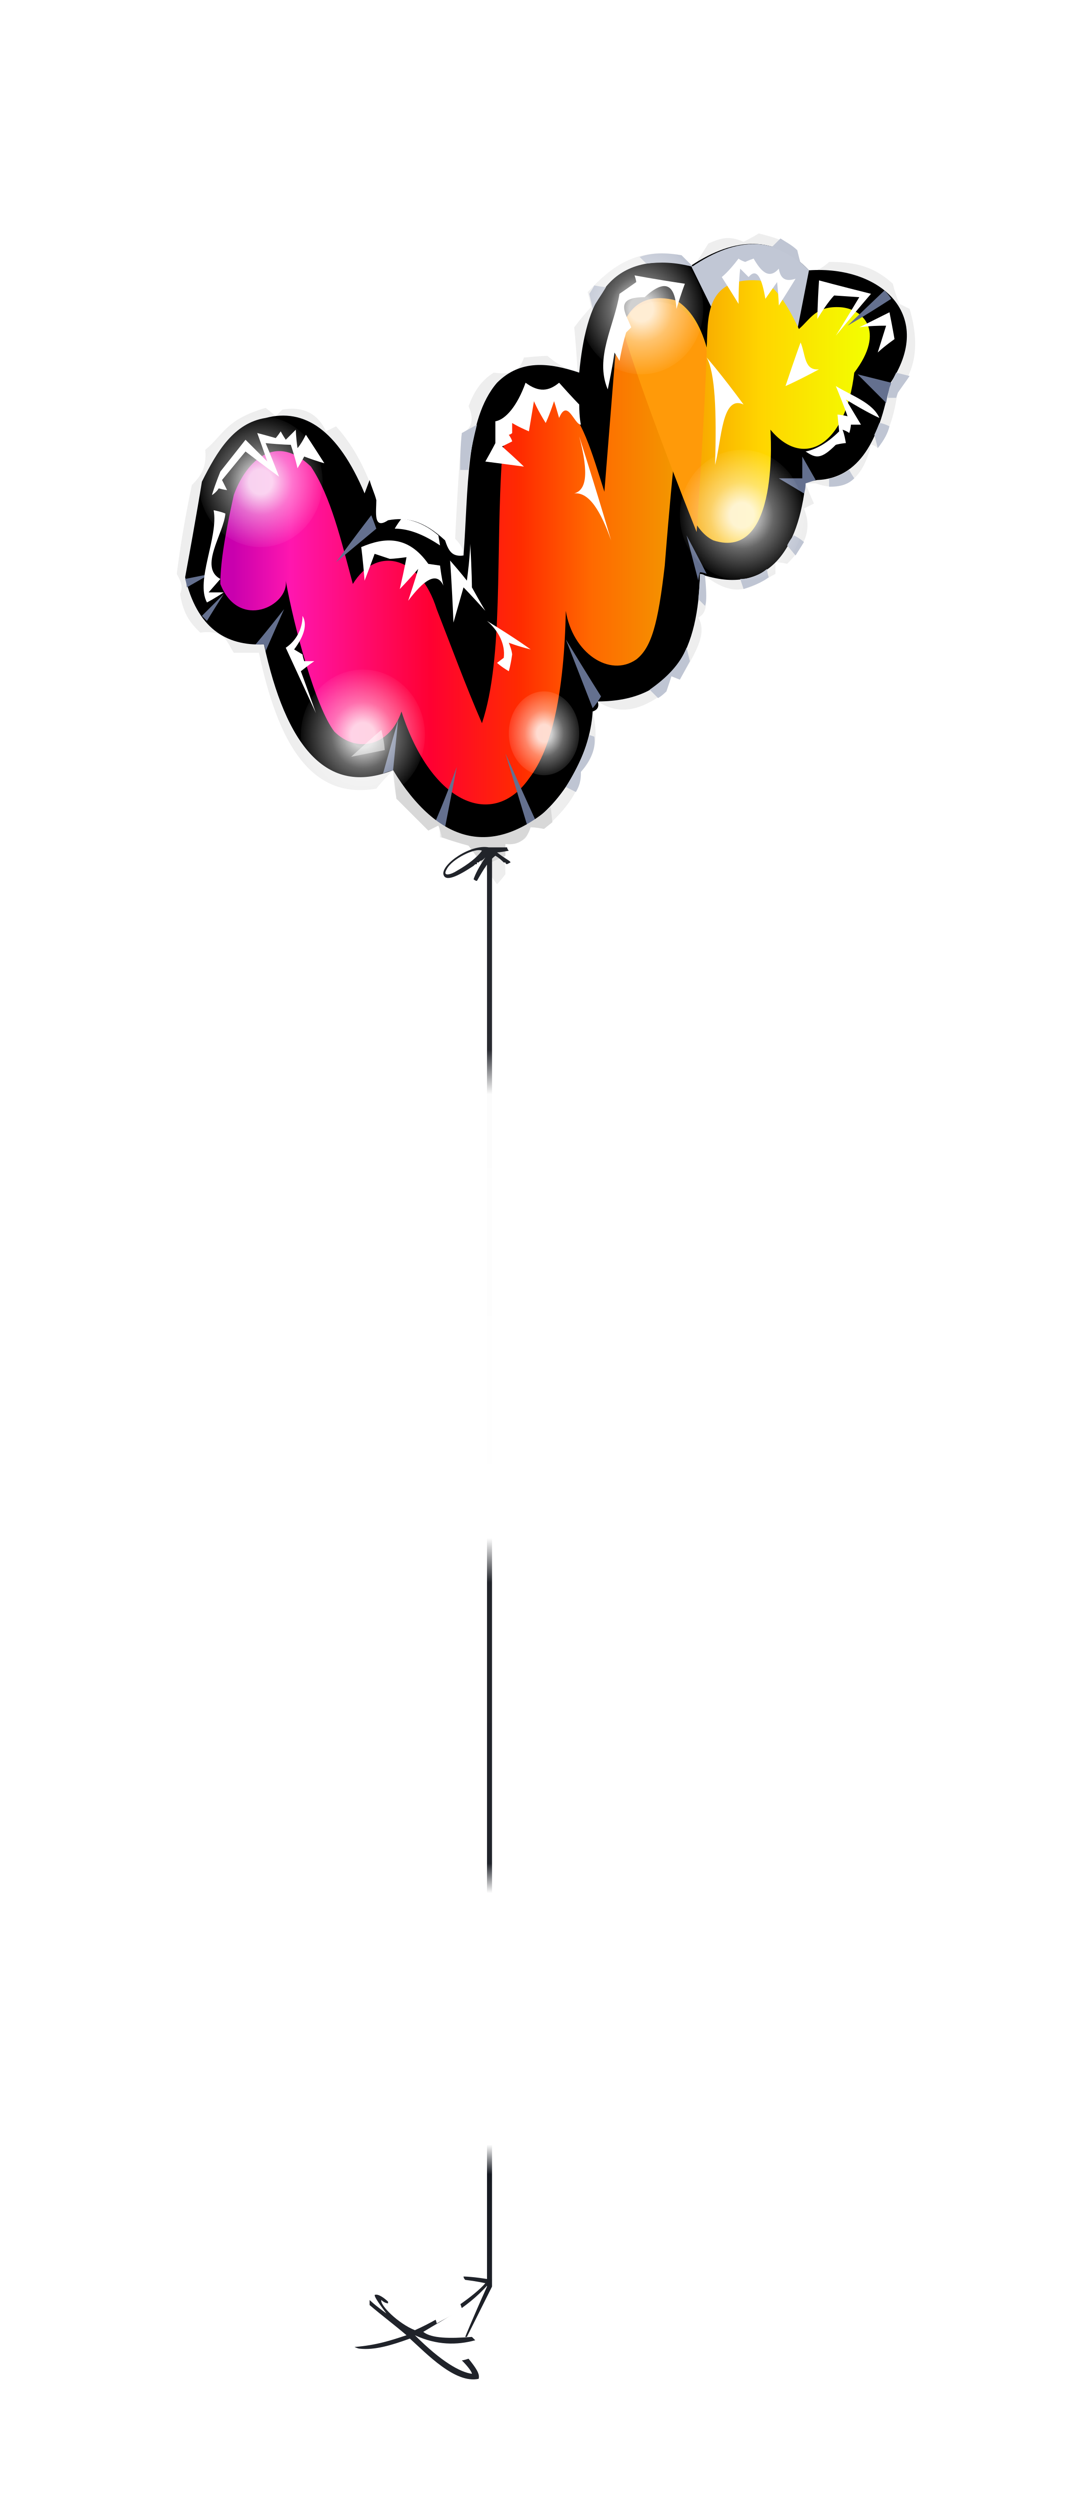 <?xml version="1.0" encoding="UTF-8" standalone="no"?>
<svg
   width="651.167"
   height="1490.493"
   viewBox="0 0 651.167 1490.493"
   version="1.1"
   id="svg182"
   sodipodi:docname="cb-layer-0819.svg"
   xmlns:inkscape="http://www.inkscape.org/namespaces/inkscape"
   xmlns:sodipodi="http://sodipodi.sourceforge.net/DTD/sodipodi-0.dtd"
   xmlns:xlink="http://www.w3.org/1999/xlink"
   xmlns="http://www.w3.org/2000/svg"
   xmlns:svg="http://www.w3.org/2000/svg">
  <sodipodi:namedview
     id="namedview184"
     pagecolor="#ffffff"
     bordercolor="#666666"
     borderopacity="1.0"
     inkscape:pageshadow="2"
     inkscape:pageopacity="0.0"
     inkscape:pagecheckerboard="0" />
  <defs
     id="defs113">
    <filter
       width="1.479"
       height="1.165"
       x="-0.239"
       y="-0.081"
       id="id-71376"
       filterUnits="objectBoundingBox">
      <feOffset
         result="id-71377"
         in="SourceAlpha"
         dx="0"
         dy="35"
         id="feOffset2" />
      <feGaussianBlur
         result="id-71378"
         in="SourceAlpha"
         stdDeviation="30"
         id="feGaussianBlur4" />
      <feColorMatrix
         result="id-71380"
         in="SourceAlpha"
         type="matrix"
         values="0 0 0 0 0 0 0 0 0 0 0 0 0 0 0 0 0 0 0.430 0"
         id="feColorMatrix6" />
      <feMerge
         id="feMerge12">
        <feMergeNode
           in="SourceAlpha"
           id="feMergeNode8" />
        <feMergeNode
           in="SourceGraphic"
           id="feMergeNode10" />
      </feMerge>
    </filter>
    <path
       d="M 129,320 C 89,336 65,305 52,245 29,246 12,235 5,205 c 7,-38 10,-57 10,-57 9,-18 19,-35 38,-38 23,-6 43,7 59,45 l 3,-8 c 1,4 3,8 4,12 0,7 -2,18 7,12 11,-2 21,0 34,12 2,6 4,10 11,9 3,-39 1,-81 20,-103 14,-14 31,-12 49,-6 4,-41 16,-74 67,-64 26,-17 50,-18 70,3 43,-3 76,27 48,68 -6,33 -18,56 -43,57 -5,1 -7,1 -7,1 -4,40 -22,69 -63,55 -1,44 -15,76 -61,76 1,3 0,5 -3,6 -3,53 -69,121 -119,35 z"
       id="id-71383" />
    <filter
       width="1.178"
       height="1.217"
       x="-0.089"
       y="-0.108"
       id="id-71384"
       filterUnits="objectBoundingBox">
      <feGaussianBlur
         result="id-71385"
         in="SourceAlpha"
         stdDeviation="16"
         id="feGaussianBlur16" />
      <feOffset
         result="id-71386"
         in="SourceAlpha"
         dx="0"
         dy="0"
         id="feOffset18" />
      <feComposite
         result="id-71388"
         in="SourceAlpha"
         in2="SourceAlpha"
         operator="arithmetic"
         k2="-1"
         k3="1"
         id="feComposite20"
         k1="0"
         k4="0" />
      <feColorMatrix
         in="SourceAlpha"
         type="matrix"
         values="0 0 0 0 0.336 0 0 0 0 0.377 0 0 0 0 0.468 0 0 0 1 0"
         id="feColorMatrix22" />
    </filter>
    <path
       d="M 129,320 C 89,336 65,305 52,245 29,246 12,235 5,205 c 7,-38 10,-57 10,-57 9,-18 19,-35 38,-38 23,-6 43,7 59,45 l 3,-8 c 1,4 3,8 4,12 0,7 -2,18 7,12 11,-2 21,0 34,12 2,6 4,10 11,9 3,-39 1,-81 20,-103 14,-14 31,-12 49,-6 4,-41 16,-74 67,-64 26,-17 50,-18 70,3 43,-3 76,27 48,68 -6,33 -18,56 -43,57 -5,1 -7,1 -7,1 -4,40 -22,69 -63,55 -1,44 -15,76 -61,76 1,3 0,5 -3,6 -3,53 -69,121 -119,35 z"
       id="path25" />
    <linearGradient
       x1="371.26"
       y1="205"
       x2="30.314"
       y2="205"
       id="id-71392"
       gradientTransform="scale(1.113,0.898)"
       gradientUnits="userSpaceOnUse">
      <stop
         stop-color="#F3FF00"
         offset="0%"
         id="stop27" />
      <stop
         stop-color="#FFD500"
         offset="17%"
         id="stop29" />
      <stop
         stop-color="#F49200"
         offset="32%"
         id="stop31" />
      <stop
         stop-color="#FF6800"
         offset="44%"
         id="stop33" />
      <stop
         stop-color="#FF2B00"
         offset="55%"
         id="stop35" />
      <stop
         stop-color="#FF0032"
         offset="69%"
         id="stop37" />
      <stop
         stop-color="#FF16AF"
         offset="91%"
         id="stop39" />
      <stop
         stop-color="#C900AE"
         offset="100%"
         id="stop41" />
    </linearGradient>
    <radialGradient
       cx="0.5"
       cy="0.5"
       r="0.53"
       id="id-71393"
       fx="0.5"
       fy="0.5"
       gradientTransform="matrix(0,0.949,-1,0,1,0.025)">
      <stop
         stop-color="#FFFFFF"
         offset="0%"
         id="stop44" />
      <stop
         stop-color="#FFFFFF"
         offset="18%"
         id="stop46" />
      <stop
         stop-color="#FFFFFF"
         offset="48%"
         stop-opacity="0.496"
         id="stop48" />
      <stop
         stop-color="#FFFFFF"
         offset="100%"
         stop-opacity="0"
         id="stop50" />
    </radialGradient>
    <radialGradient
       cx="0.5"
       cy="0.5"
       r="0.53"
       id="radialGradient61"
       fx="0.5"
       fy="0.5"
       gradientTransform="matrix(0,0.949,-1,0,1,0.025)">
      <stop
         stop-color="#FFFFFF"
         offset="0%"
         id="stop53" />
      <stop
         stop-color="#FFFFFF"
         offset="18%"
         id="stop55" />
      <stop
         stop-color="#FFFFFF"
         offset="48%"
         stop-opacity="0.496"
         id="stop57" />
      <stop
         stop-color="#FFFFFF"
         offset="100%"
         stop-opacity="0"
         id="stop59" />
    </radialGradient>
    <radialGradient
       cx="0.5"
       cy="0.5"
       r="0.53"
       id="radialGradient71"
       fx="0.5"
       fy="0.5"
       gradientTransform="matrix(0,0.949,-1,0,1,0.025)">
      <stop
         stop-color="#FFFFFF"
         offset="0%"
         id="stop63" />
      <stop
         stop-color="#FFFFFF"
         offset="18%"
         id="stop65" />
      <stop
         stop-color="#FFFFFF"
         offset="48%"
         stop-opacity="0.496"
         id="stop67" />
      <stop
         stop-color="#FFFFFF"
         offset="100%"
         stop-opacity="0"
         id="stop69" />
    </radialGradient>
    <radialGradient
       cx="0.5"
       cy="0.5"
       r="0.53"
       id="radialGradient81"
       fx="0.5"
       fy="0.5"
       gradientTransform="matrix(0,0.949,-1,0,1,0.025)">
      <stop
         stop-color="#FFFFFF"
         offset="0%"
         id="stop73" />
      <stop
         stop-color="#FFFFFF"
         offset="18%"
         id="stop75" />
      <stop
         stop-color="#FFFFFF"
         offset="48%"
         stop-opacity="0.496"
         id="stop77" />
      <stop
         stop-color="#FFFFFF"
         offset="100%"
         stop-opacity="0"
         id="stop79" />
    </radialGradient>
    <radialGradient
       cx="238.949"
       cy="273.122"
       r="26.579"
       id="id-71397"
       fx="238.949"
       fy="273.122"
       gradientTransform="scale(0.917,1.091)"
       gradientUnits="userSpaceOnUse">
      <stop
         stop-color="#FFFFFF"
         offset="0%"
         id="stop83" />
      <stop
         stop-color="#FFFFFF"
         offset="18%"
         id="stop85" />
      <stop
         stop-color="#FFFFFF"
         offset="48%"
         stop-opacity="0.496"
         id="stop87" />
      <stop
         stop-color="#FFFFFF"
         offset="100%"
         stop-opacity="0"
         id="stop89" />
    </radialGradient>
    <linearGradient
       x1="549.422"
       y1="0.808"
       x2="549.422"
       y2="119.602"
       id="id-71398"
       gradientTransform="scale(0.135,7.425)"
       gradientUnits="userSpaceOnUse">
      <stop
         stop-color="#21242A"
         offset="0%"
         id="stop92" />
      <stop
         stop-color="#282A30"
         offset="13%"
         id="stop94" />
      <stop
         stop-color="#FCFCFC"
         offset="16%"
         id="stop96" />
      <stop
         stop-color="#FFFFFF"
         offset="46%"
         id="stop98" />
      <stop
         stop-color="#21242A"
         offset="49%"
         id="stop100" />
      <stop
         stop-color="#20232A"
         offset="68%"
         id="stop102" />
      <stop
         stop-color="#FFFFFF"
         offset="70%"
         id="stop104" />
      <stop
         stop-color="#FFFFFF"
         offset="87%"
         id="stop106" />
      <stop
         stop-color="#151921"
         offset="89%"
         id="stop108" />
      <stop
         stop-color="#1F2229"
         offset="100%"
         id="stop110" />
    </linearGradient>
    <radialGradient
       inkscape:collect="always"
       xlink:href="#id-71393"
       id="radialGradient186"
       gradientTransform="scale(0.974,1.027)"
       cx="345.988"
       cy="163.636"
       fx="345.988"
       fy="163.636"
       r="40.266"
       gradientUnits="userSpaceOnUse" />
    <radialGradient
       inkscape:collect="always"
       xlink:href="#id-71393"
       id="radialGradient188"
       gradientTransform="scale(0.974,1.027)"
       cx="284.388"
       cy="43.831"
       fx="284.388"
       fy="43.831"
       r="40.266"
       gradientUnits="userSpaceOnUse" />
    <radialGradient
       inkscape:collect="always"
       xlink:href="#id-71393"
       id="radialGradient190"
       gradientTransform="scale(0.974,1.027)"
       cx="51.334"
       cy="144.155"
       fx="51.334"
       fy="144.155"
       r="40.266"
       gradientUnits="userSpaceOnUse" />
    <radialGradient
       inkscape:collect="always"
       xlink:href="#id-71393"
       id="radialGradient192"
       gradientTransform="scale(0.974,1.027)"
       cx="113.961"
       cy="291.232"
       fx="113.961"
       fy="291.232"
       r="40.266"
       gradientUnits="userSpaceOnUse" />
  </defs>
  <g
     transform="translate(105.4,104.16)"
     id="id-71399"
     filter="url(#id-71376)">
    <g
       id="id-71401">
      <path
         d="m 129,320 c -7,7 -10,11 -10,11 -40,7 -59,-29 -70,-81 -10,0 -15,0 -15,0 -4,-6 -5,-14 -20,-12 -5,-5 -10,-10 -12,-23 1,-3 2,-5 -2,-12 2,-16 5,-34 9,-53 5,-5 9,-10 8,-21 11,-9 12,-18 36,-25 4,3 6,5 6,5 3,-3 4,-4 4,-4 12,-2 21,2 26,13 4,-2 6,-3 6,-3 9,10 17,23 24,44 0,9 -1,18 7,12 8,0 14,-4 34,12 1,5 3,11 11,9 0,-3 -1,-6 -5,-10 2,-42 4,-63 4,-63 5,-2 8,-7 4,-16 3,-8 7,-15 15,-20 8,1 15,1 18,-9 10,-1 14,-1 14,-1 5,4 10,8 18,9 -1,-17 -2,-26 -2,-26 6,-8 10,-12 10,-12 -1,-6 -2,-9 -2,-9 14,-15 29,-27 56,-22 4,4 7,7 7,7 6,-9 9,-14 9,-14 7,-3 12,-5 21,-1 6,-3 9,-5 9,-5 8,2 16,4 23,10 2,12 8,17 19,7 12,0 25,1 38,13 2,8 4,12 4,12 4,2 6,3 6,3 6,20 4,37 -7,49 -2,12 -4,23 -12,34 -2,-2 -4,-2 -4,-2 -3,13 -11,31 -33,23 -4,0 -6,0 -6,0 3,8 5,12 5,12 -4,2 -6,3 -6,3 5,12 1,22 -10,33 -4,-1 -7,-1 -7,-1 0,5 0,7 0,7 -12,6 -22,17 -42,1 -1,9 4,21 -4,25 6,10 -3,23 -11,37 -3,-1 -5,-2 -5,-2 -2,6 -3,9 -3,9 -12,9 -26,16 -41,6 -2,4 -3,6 -3,6 4,16 1,28 -7,36 0,10 -8,22 -22,34 -5,-1 -8,-1 -8,-1 -3,4 1,9 -16,10 1,12 1,18 1,18 -3,4 -5,6 -5,6 -11,-15 -17,-23 -17,-23 -11,-4 -17,-5 -17,-5 0,-5 -1,-7 -1,-7 -4,2 -6,3 -6,3 l -19,-19 c -2,-11 -2,-17 -2,-17 z"
         fill="#eeeeee"
         id="id-71402" />
      <g
         id="id-71403">
        <use
           fill="#d7deed"
           xlink:href="#id-71383"
           fill-rule="evenodd"
           id="use116"
           x="0"
           y="0"
           width="100%"
           height="100%" />
        <use
           fill="#000000"
           fill-opacity="1"
           xlink:href="#id-71383"
           filter="url(#id-71384)"
           id="use118"
           x="0"
           y="0"
           width="100%"
           height="100%" />
      </g>
      <path
         d="m 307,20 c 25,51 38,77 38,77 15,-16 22,-24 22,-24 L 377,22 C 358,2 335,1 307,20 Z"
         fill="#c1c7d5"
         id="id-71407" />
      <path
         d="m 396,44 c 13,1 27,14 8,39 -5,43 -30,58 -50,34 0,0 6,79 -34,66 -13,-6 -19,-29 -24,-42 0,0 -2,19 -5,57 -4,35 -8,49 -17,56 -16,11 -38,-4 -42,-29 -1,48 -8,82 -22,100 -21,30 -58,16 -76,-40 -7,21 -27,25 -40,12 -11,-14 -24,-62 -29,-90 2,15 -28,30 -39,2 0,-11 2,-26 8,-53 6,-17 23,-39 46,-17 12,18 18,44 25,70 14,-23 40,-17 50,15 9,23 17,45 27,68 13,-39 8,-101 12,-159 4,-41 26,-36 36,-31 11,5 18,30 25,52 4,-50 6,-75 6,-75 2,-26 10,-46 37,-39 8,5 14,14 18,28 1,-16 -2,-42 31,-40 8,1 16,12 24,29 7,-6 10,-14 25,-13 z"
         fill="url(#id-71392)"
         id="id-71408"
         style="fill:url(#id-71392)" />
      <path
         d="m 316,70 c -1,36 -6,108 -6,108 -25,-63 -39,-103 -44,-121 3,-22 42,-25 50,13 z"
         fill="#ff9a09"
         id="id-71409" />
      <path
         d="m 316,74 c 5,9 6,32 5,64 4,-15 4,-42 17,-36 C 324,83 316,74 316,74 Z"
         fill="#ffffff"
         id="id-71410" />
      <path
         d="m 363,91 c 6,-18 9,-26 9,-26 3,7 2,17 11,16 -13,7 -20,10 -20,10 z"
         fill="#ffffff"
         id="id-71411" />
      <path
         d="m 375,130 c 6,4 9,5 18,-4 4,-1 6,-1 6,-1 -1,-6 -2,-8 -2,-8 3,1 4,2 4,2 1,-3 1,-5 1,-5 4,0 6,0 6,0 -6,-10 -9,-15 -9,-15 13,8 20,11 20,11 -4,-9 -16,-13 -26,-19 5,12 7,18 7,18 -4,-1 -6,-1 -6,-1 l 1,10 c -8,8 -15,11 -20,12 z"
         fill="#ffffff"
         id="id-71412" />
      <path
         d="m 407,56 c 12,-6 18,-9 18,-9 2,10 3,16 3,16 -7,5 -10,8 -10,8 l 5,-16 c -11,0 -16,1 -16,1 z"
         fill="#ffffff"
         id="id-71413" />
      <path
         d="m 393,61 c 14,-17 21,-25 21,-25 -20,-5 -31,-8 -31,-8 -1,15 -1,23 -1,23 6,-10 10,-14 10,-14 l 15,1 c -9,15 -14,23 -14,23 z"
         fill="#ffffff"
         id="id-71414" />
      <path
         d="m 359,43 c 7,-11 10,-16 10,-16 -6,2 -9,0 -10,-6 -6,7 -11,1 -15,-6 -3,1 -5,2 -5,2 -3,-1 -4,-2 -4,-2 -6,8 -10,11 -10,11 7,11 10,16 10,16 0,-14 1,-21 1,-21 3,3 5,5 5,5 5,-6 8,1 10,13 l 7,-10 c 1,10 1,14 1,14 z"
         fill="#ffffff"
         id="id-71415" />
      <path
         d="m 298,45 c 3,-10 5,-15 5,-15 -20,-3 -30,-5 -30,-5 1,3 1,4 1,4 -7,5 -10,7 -10,7 -3,19 -15,38 -7,57 3,-14 4,-22 4,-22 2,3 3,5 3,5 2,-11 4,-17 4,-17 2,-2 3,-3 3,-3 -3,-8 -11,-18 8,-18 12,-11 18,-8 19,7 z"
         fill="#ffffff"
         id="id-71416" />
      <path
         d="m 259,183 c -6,-17 -13,-29 -22,-28 7,-2 9,-11 3,-34 13,41 19,62 19,62 z"
         fill="#ffffff"
         id="id-71417" />
      <path
         d="m 163,195 c 7,8 10,12 10,12 2,-15 2,-22 2,-22 1,17 1,26 1,26 5,9 8,14 8,14 -9,-10 -13,-14 -13,-14 l -6,21 c -1,-24 -2,-37 -2,-37 z"
         fill="#ffffff"
         id="id-71418" />
      <path
         d="m 185,231 c 18,11 26,17 26,17 -8,-2 -13,-4 -13,-4 2,5 2,7 2,7 -1,7 -2,10 -2,10 -5,-3 -7,-5 -7,-5 l 4,-3 c 1,-8 -3,-16 -10,-22 z"
         fill="#ffffff"
         id="id-71419" />
      <path
         d="m 159,210 c -4,-9 -12,-3 -21,9 4,-12 6,-19 6,-19 -7,8 -11,12 -11,12 3,-13 4,-19 4,-19 -7,1 -10,1 -10,1 -6,-2 -9,-3 -9,-3 -4,11 -6,16 -6,16 -1,-13 -2,-20 -2,-20 14,-6 28,-7 40,10 l 7,1 c 1,8 2,12 2,12 z"
         fill="#ffffff"
         id="id-71420" />
      <path
         d="m 116,168 c 2,5 3,8 3,8 l -24,20 c 14,-19 21,-28 21,-28 z"
         fill="#64708f"
         id="id-71421" />
      <path
         d="m 47,245 c 3,0 5,0 5,0 1,3 1,4 1,4 l 11,-25 c -11,14 -17,21 -17,21 z"
         fill="#64708f"
         id="id-71422" />
      <path
         d="m 18,231 c -2,-2 -3,-3 -3,-3 l 13,-13 c -7,11 -10,16 -10,16 z"
         fill="#64708f"
         id="id-71423" />
      <path
         d="m 5,206 c 1,3 1,5 1,5 l 14,-8 c -10,2 -15,3 -15,3 z"
         fill="#64708f"
         id="id-71424" />
      <path
         d="m 129,320 c -4,1 -6,2 -6,2 l 9,-32 c -2,20 -3,30 -3,30 z"
         fill="#64708f"
         id="id-71425" />
      <path
         d="m 154,351 c 4,2 6,3 6,3 l 7,-36 c -8,22 -13,33 -13,33 z"
         fill="#64708f"
         id="id-71426" />
      <path
         d="m 214,350 c -3,2 -5,3 -5,3 l -13,-43 c 12,27 18,40 18,40 z"
         fill="#64708f"
         id="id-71427" />
      <path
         d="m 253,276 c -3,5 -5,7 -5,7 l -16,-41 c 14,23 21,34 21,34 z"
         fill="#64708f"
         id="id-71428" />
      <path
         d="m 316,203 c -2,-1 -4,-1 -4,-1 -1,3 -1,5 -1,5 l -7,-27 c 8,15 12,23 12,23 z"
         fill="#64708f"
         id="id-71429" />
      <path
         d="m 374,155 c -10,-6 -15,-9 -15,-9 9,0 14,0 14,0 0,-9 0,-13 0,-13 l 8,14 -6,2 c 0,4 -1,6 -1,6 z"
         fill="#64708f"
         id="id-71430" />
      <path
         d="m 423,101 c 1,-6 2,-8 2,-8 1,-3 1,-4 1,-4 l -20,-5 c 11,11 17,17 17,17 z"
         fill="#64708f"
         id="id-71431" />
      <path
         d="m 426,39 c -17,11 -26,16 -26,16 l 22,-21 c 3,3 4,5 4,5 z"
         fill="#64708f"
         id="id-71432" />
      <path
         d="m 249,31 c 5,1 7,1 7,1 -3,5 -6,9 -8,13 l -2,-9 c 2,-3 3,-5 3,-5 z"
         fill="#bfc5d3"
         id="id-71433" />
      <path
         d="m 280,18 -4,-4 c 6,-2 13,-3 25,-1 l 7,7 c -11,-3 -20,-3 -28,-2 z"
         fill="#bfc5d3"
         id="id-71434" />
      <path
         d="m 360,3 c -3,3 -5,5 -5,5 7,3 13,6 17,10 l -2,-8 C 367,7 363,5 360,3 Z"
         fill="#bfc5d3"
         id="id-71435" />
      <path
         d="m 437,85 -8,-2 c -3,6 -4,9 -4,9 -1,4 -1,6 -1,6 h 5 l 1,-3 c 2,-3 5,-7 7,-10 z"
         fill="#bfc5d3"
         id="id-71436" />
      <path
         d="m 425,115 c -4,-2 -6,-2 -6,-2 -2,5 -3,7 -3,7 l 2,8 c 4,-5 6,-9 7,-13 z"
         fill="#bfc5d3"
         id="id-71437" />
      <path
         d="m 404,146 c -2,-3 -3,-5 -3,-5 -5,3 -9,5 -12,5 v 5 c 6,0 11,-1 15,-5 z"
         fill="#bfc5d3"
         id="id-71438" />
      <path
         d="m 368,180 c 4,2 6,4 6,4 0,0 -5,8 -5,8 l -5,-6 c 2,-4 4,-6 4,-6 z"
         fill="#bfc5d3"
         id="id-71439" />
      <path
         d="m 353,205 c -1,-3 -1,-5 -1,-5 -5,4 -10,6 -16,6 l 2,6 c 6,-2 11,-4 15,-7 z"
         fill="#bfc5d3"
         id="id-71440" />
      <path
         d="m 312,203 c 2,0 3,1 3,1 1,10 1,16 0,18 l -4,-4 c 1,-10 1,-15 1,-15 z"
         fill="#bfc5d3"
         id="id-71441" />
      <path
         d="m 304,247 2,8 -6,11 -5,-2 c -2,6 -3,9 -3,9 -3,3 -5,4 -5,4 l -5,-5 c 10,-7 18,-15 22,-25 z"
         fill="#bfc5d3"
         id="id-71442" />
      <path
         d="m 246,299 3,1 c 1,7 -2,14 -8,21 0,3 0,7 -3,12 l -6,-3 c 8,-13 12,-23 14,-31 z"
         fill="#bfc5d3"
         id="id-71443" />
      <path
         d="m 223,342 1,9 -5,4 c -5,-1 -8,-1 -8,-1 -2,7 -7,11 -15,10 0,5 0,7 0,7 l -13,6 -9,-12 c -11,-3 -16,-5 -16,-5 -1,-5 -2,-7 -2,-7 -4,2 -6,3 -6,3 -13,-13 -19,-19 -19,-19 l -2,-17 c 27,44 59,52 94,22 z"
         fill="#d8d8d8"
         id="id-71444" />
      <path
         d="m 122,296 c 2,8 2,12 2,12 l -20,4 c 12,-11 18,-16 18,-16 z"
         fill="#ffffff"
         fill-opacity="0.504"
         id="id-71445" />
      <path
         d="m 75,228 c 0,8 -4,15 -10,19 12,26 18,39 18,39 -6,-17 -9,-25 -9,-25 5,-4 8,-6 8,-6 -4,0 -6,0 -6,0 -1,-3 -1,-4 -1,-4 l -5,-3 c 6,-8 8,-15 5,-20 z"
         fill="#ffffff"
         id="id-71446" />
      <path
         d="m 28,214 c -6,4 -10,6 -10,6 -7,-13 7,-39 4,-55 5,1 7,2 7,2 -1,12 -16,32 -3,39 l -7,8 c 6,0 9,0 9,0 z"
         fill="#ffffff"
         id="id-71447" />
      <path
         d="m 21,156 c 3,-2 4,-4 4,-4 4,1 5,1 5,1 -2,-4 -3,-6 -3,-6 9,-11 14,-17 14,-17 13,10 20,15 20,15 -5,-13 -8,-20 -8,-20 10,1 15,1 15,1 3,9 4,14 4,14 3,-5 4,-7 4,-7 8,3 12,4 12,4 -7,-11 -11,-17 -11,-17 -3,6 -5,8 -5,8 -1,-7 -1,-11 -1,-11 -4,4 -6,6 -6,6 -2,-3 -3,-5 -3,-5 -2,3 -3,4 -3,4 -7,-2 -11,-3 -11,-3 4,11 6,17 6,17 -9,-9 -13,-13 -13,-13 l -15,19 c -4,10 -5,14 -5,14 z"
         fill="#ffffff"
         id="id-71448" />
      <path
         d="m 134,170 c -3,4 -4,6 -4,6 9,0 18,4 27,10 l -1,-6 c -7,-6 -14,-9 -22,-10 z"
         fill="#ffffff"
         id="id-71449" />
      <path
         d="m 174,141 h -5 c 0,-15 1,-22 1,-22 l 9,-5 c -4,16 -5,25 -5,27 z"
         fill="#bfc5d3"
         id="id-71450" />
      <path
         d="m 207,139 c -15,-2 -23,-3 -23,-3 4,-7 6,-11 6,-11 0,-8 0,-13 0,-13 6,-1 13,-9 18,-23 8,6 14,5 20,0 8,9 12,13 12,13 0,8 1,12 1,12 -4,0 -8,-16 -13,-4 -2,-7 -3,-10 -3,-10 -3,9 -5,13 -5,13 -5,-8 -7,-13 -7,-13 -2,12 -3,18 -3,18 -7,-3 -10,-5 -10,-5 0,4 0,6 0,6 -1,1 -2,1 -2,1 2,3 2,4 2,4 l -6,3 c 9,8 13,12 13,12 z"
         fill="#ffffff"
         id="id-71451" />
      <ellipse
         cx="337"
         cy="168"
         fill="url(#id-71393)"
         opacity="0.82"
         id="id-71452"
         rx="37"
         ry="39"
         style="fill:url(#radialGradient186)" />
      <ellipse
         cx="277"
         cy="45"
         fill="url(#id-71393)"
         opacity="0.82"
         id="ellipse167"
         rx="37"
         ry="39"
         style="fill:url(#radialGradient188)" />
      <ellipse
         cx="50"
         cy="148"
         fill="url(#id-71393)"
         opacity="0.82"
         id="ellipse169"
         rx="37"
         ry="39"
         style="fill:url(#radialGradient190)" />
      <ellipse
         cx="111"
         cy="299"
         fill="url(#id-71393)"
         opacity="0.82"
         id="ellipse171"
         rx="37"
         ry="39"
         style="fill:url(#radialGradient192)" />
      <ellipse
         cx="219"
         cy="298"
         fill="url(#id-71397)"
         opacity="0.82"
         id="ellipse173"
         rx="21"
         ry="25"
         style="fill:url(#id-71397)" />
    </g>
    <g
       transform="translate(106,366)"
       id="id-71457">
      <path
         d="m 65,852 c 0,1 1,2 1,2 8,1 12,2 12,2 -6,7 -24,20 -42,28 -10,-4 -21,-15 -20,-18 2,2 4,2 4,2 0,-1 0,-1 0,-1 -2,-2 -6,-5 -8,-4 0,1 1,3 7,11 -7,-5 -10,-8 -10,-8 0,2 0,3 0,3 7,6 15,12 22,18 -9,3 -18,6 -31,7 2,1 3,1 3,1 9,1 19,-2 30,-6 10,9 27,27 41,24 1,-3 -2,-7 -6,-12 -3,1 -4,1 -4,1 4,4 6,7 6,8 -7,-1 -18,-7 -34,-23 13,6 25,6 36,3 -1,-1 -2,-2 -2,-2 -13,1 -24,1 -29,-3 13,-8 28,-15 41,-31 -11,-2 -17,-2 -17,-2 z"
         fill="#20232a"
         id="id-71458" />
      <path
         d="m 48,877 c 1,2 1,3 1,3 5,-3 10,-5 15,-9 l -1,-3 c -10,6 -15,9 -15,9 z"
         fill="#ffffff"
         id="id-71459" />
      <path
         d="m 66,888 c 1,0 1,0 1,0 C 77,868 82,858 82,858 82,290 82,6 82,6 80,7 79,8 79,8 v 850 c -9,20 -13,30 -13,30 z"
         fill="url(#id-71398)"
         id="id-71460"
         style="fill:url(#id-71398)" />
      <path
         d="m 80,0 h 2 v 0 c 6,0 8,0 9,0 v 0 0 c 0,1 1,2 1,2 -5,1 -7,1 -7,1 5,4 8,5 8,6 v 0 c 0,0 0,0 0,0 l -2,1 C 90,10 90,9 90,9 H 89 C 86,6 84,5 84,5 c -4,3 -7,8 -11,15 -1,0 -2,-1 -2,-1 1,-3 3,-7 7,-13 -1,1 -2,2 -3,2 l -1,1 v 0 0 c 0,0 -1,0 -1,0 v 1 c -1,0 -1,0 -2,1 v 0 C 62,17 54,21 53,16 52,10 69,-2 80,0 Z M 55,13 c -3,5 3,3 6,1 C 68,10 73,6 76,2 72,0 58,7 55,13 Z"
         fill="#21242a"
         id="id-71461" />
    </g>
  </g>
</svg>

